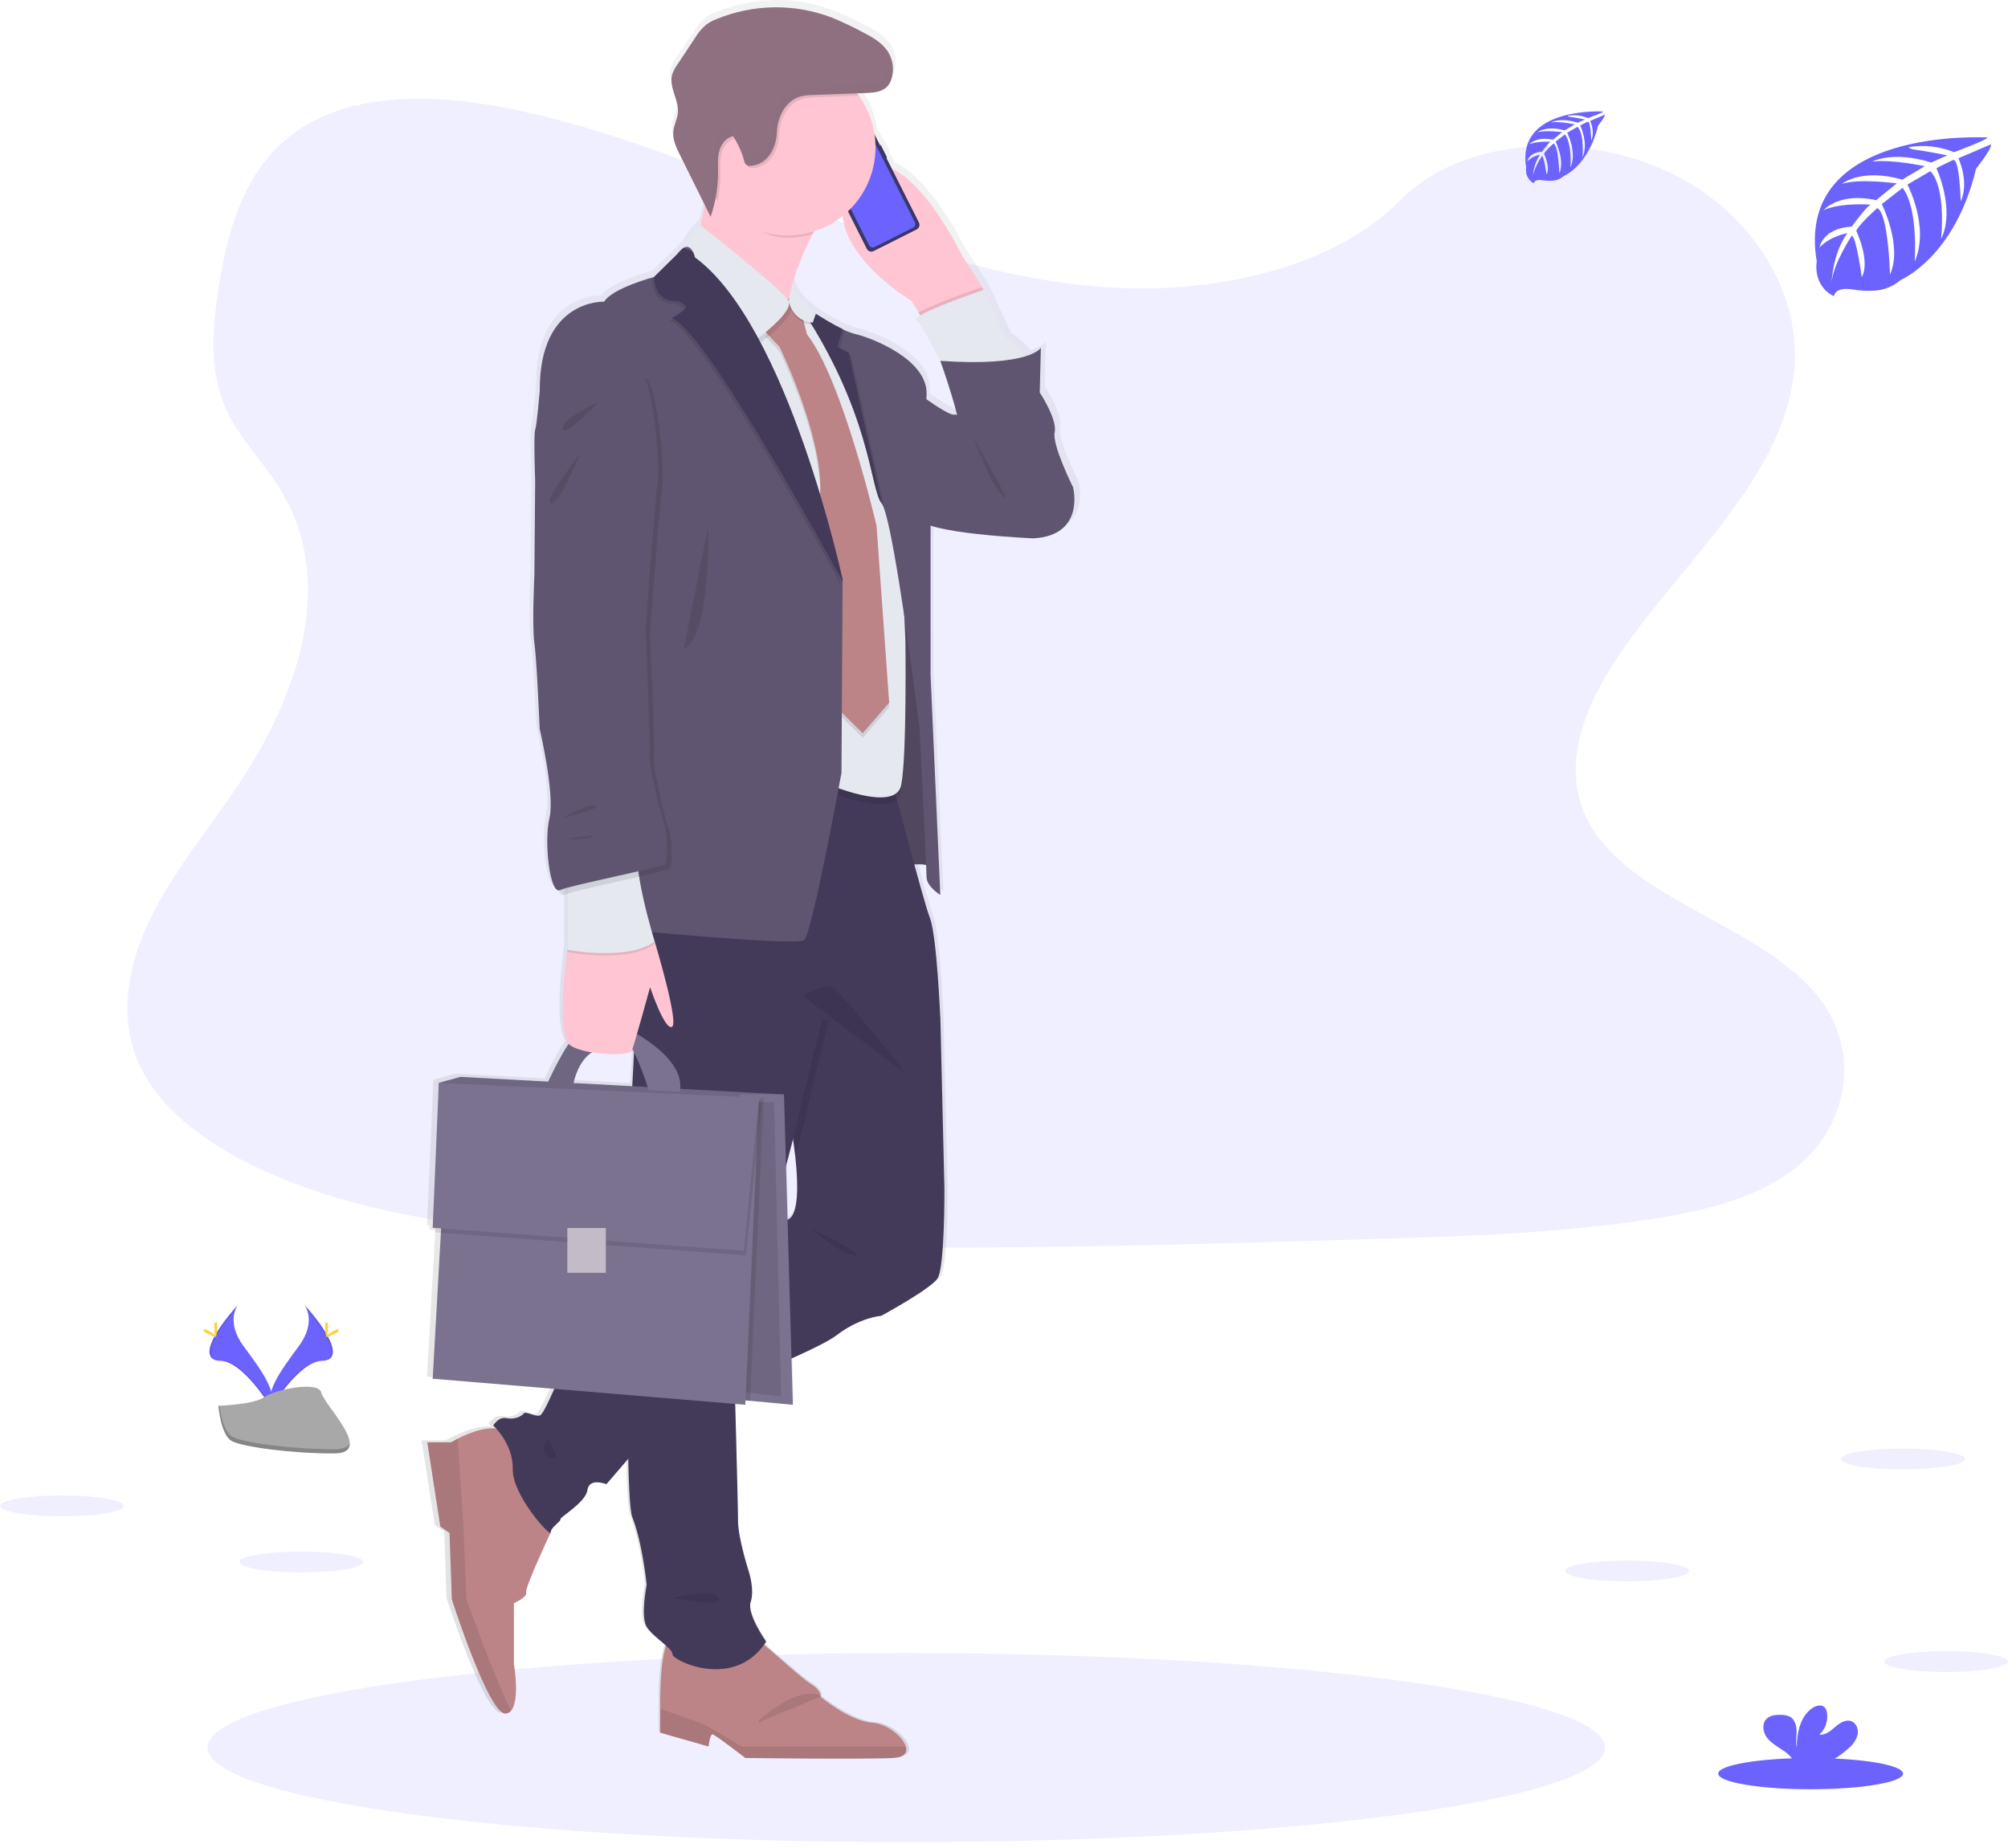 <svg width="226" height="208" viewBox="0 0 226 208" fill="none" xmlns="http://www.w3.org/2000/svg">
<g clip-path="url(#clip0)">
<path opacity="0.1" d="M126.605 32.431C114.217 32.001 102.42 28.004 91.16 23.634C79.901 19.264 68.729 14.416 56.639 12.087C48.862 10.597 39.97 10.385 33.703 14.553C27.675 18.566 25.725 25.492 24.679 31.918C23.903 36.754 23.427 41.843 25.587 46.368C27.085 49.511 29.748 52.153 31.587 55.164C37.993 65.637 33.465 78.553 26.524 88.78C23.269 93.576 19.492 98.153 16.98 103.268C14.468 108.383 13.303 114.225 15.502 119.436C17.681 124.61 22.873 128.475 28.498 131.205C39.923 136.744 53.384 138.33 66.512 139.225C95.571 141.212 124.783 140.353 153.921 139.484C164.701 139.163 175.531 138.84 186.139 137.173C192.03 136.247 198.113 134.778 202.389 131.223C207.822 126.719 209.162 119.094 205.525 113.446C199.422 103.974 182.553 101.62 178.287 91.455C175.94 85.859 178.351 79.626 181.761 74.439C189.081 63.314 201.347 53.539 201.993 40.805C202.438 32.068 196.539 23.316 187.422 19.179C177.865 14.845 164.611 15.391 157.561 22.566C150.301 29.97 137.541 32.811 126.605 32.431Z" fill="#6C63FF"/>
<path opacity="0.1" d="M102.001 207.349C145.434 207.349 180.644 202.586 180.644 196.71C180.644 190.835 145.434 186.072 102.001 186.072C58.567 186.072 23.357 190.835 23.357 196.71C23.357 202.586 58.567 207.349 102.001 207.349Z" fill="#6C63FF"/>
<path d="M121.41 54.228C121.41 54.228 118.975 49.423 119.304 47.995C119.632 46.567 117.591 43.517 117.591 43.517L117.723 38.456C117.723 38.456 117.441 38.974 115.971 39.426C115.847 39.263 115.713 39.103 115.573 38.95C115.041 38.396 114.449 37.903 113.809 37.478L111.221 31.895L108.719 28.063C108.719 28.063 104.774 20.043 100.699 18.273L100.058 17.019C100.079 17.006 100.094 16.986 100.102 16.963C100.109 16.939 100.107 16.914 100.096 16.892L99.444 15.616C99.433 15.594 99.413 15.577 99.39 15.569C99.367 15.56 99.341 15.56 99.318 15.57L98.694 14.349C98.456 12.766 97.834 11.266 96.883 9.979C96.818 9.888 96.749 9.806 96.681 9.72L97.695 9.684C98.585 9.65 99.579 9.573 100.177 8.908C100.391 8.66 100.549 8.369 100.64 8.054C100.717 7.807 100.767 7.553 100.79 7.296C100.79 7.257 100.79 7.218 100.79 7.182C100.79 7.094 100.79 7.008 100.79 6.923C100.79 6.854 100.79 6.786 100.79 6.716C100.79 6.647 100.79 6.605 100.79 6.551C100.79 6.496 100.761 6.372 100.746 6.292C100.746 6.258 100.746 6.225 100.725 6.191C100.703 6.09 100.677 5.99 100.645 5.891C100.637 5.872 100.631 5.852 100.627 5.832C100.59 5.728 100.552 5.625 100.508 5.524C100.501 5.51 100.495 5.497 100.49 5.482C100.443 5.381 100.391 5.283 100.337 5.187L100.321 5.156C100.302 5.116 100.281 5.077 100.257 5.04C99.556 3.938 98.324 3.294 97.152 2.711C96.058 2.136 94.936 1.618 93.789 1.159C89.524 -0.44 84.812 -0.374 80.594 1.345C80.177 1.503 79.783 1.714 79.419 1.971C78.913 2.4 78.481 2.909 78.139 3.477L76.134 6.44C75.853 6.8 75.634 7.204 75.484 7.635C75.109 9.042 76.286 10.452 76.154 11.904C76.087 12.626 75.699 13.288 75.624 14.01C75.528 14.941 75.96 15.839 76.382 16.68L79.251 22.372C79.099 23.119 78.93 23.885 78.747 24.625C77.425 25.991 76.98 26.736 76.858 27.14L76.819 27.16C76.557 27.33 76.332 27.549 76.157 27.807L73.43 30.457C73.43 30.457 68.69 31.688 67.704 33.248C67.704 33.248 60.266 32.922 60.331 43.31C60.331 43.31 60.002 47.206 59.814 47.726C59.625 48.246 59.814 53.503 59.814 53.503L59.726 64.152C59.726 64.152 59.441 69.8 59.726 71.813C60.01 73.826 60.339 81.487 60.339 81.487C60.339 81.487 62.116 88.953 61.459 91.615C60.828 94.164 61.459 99.737 62.494 99.76C62.691 100.166 62.916 100.365 63.161 100.252C63.268 100.205 63.378 100.165 63.49 100.133V106.494C63.49 106.494 62.209 115.407 63.645 117.102C62.693 118.458 61.575 120.771 61.291 121.379L51.227 120.838L49.946 121.198L48.771 121.526L48.06 137.895L48.344 137.916L48.324 138.415L48.996 138.465L48.06 154.95L61.992 156.096C61.379 157.47 60.667 158.942 60.391 159.085C59.873 159.343 58.745 158.567 58.481 158.888C58.217 159.209 57.428 159.602 56.507 159.405C55.586 159.209 54.994 160.249 54.994 160.249C54.994 160.249 55.128 160.368 55.33 160.588C53.834 160.407 51.943 161.209 50.916 161.726C50.456 161.959 50.169 162.132 50.169 162.132H47.452L48.945 171.656L49.998 172.375L50.256 179.878C50.256 179.878 54.468 192.863 56.398 192.778C56.524 192.773 56.647 192.742 56.759 192.686C56.871 192.629 56.969 192.55 57.048 192.452C58.083 191.256 57.366 187.151 57.366 187.151V180.315C57.366 180.315 58.944 179.622 58.768 179.102C58.592 178.582 61.314 172.892 61.557 172.375C61.564 172.371 61.57 172.365 61.574 172.357C61.577 172.35 61.579 172.342 61.578 172.334C61.578 171.749 62.763 171.1 62.696 170.841C62.628 170.582 65.593 168.957 65.8 167.529C66.007 166.101 67.971 166.88 67.971 166.88L70.47 164.008C70.545 167.509 70.688 169.959 70.933 170.58C72.118 173.568 72.579 178.243 72.579 178.243C72.579 178.243 71.854 181.813 72.579 182.983C73.024 183.697 74.059 184.462 74.778 185.096C74.03 187.363 74.136 192.18 74.136 192.18V194.948L79.665 196.501C79.665 196.501 79.838 195.117 80.102 195.117C80.366 195.117 83.877 197.799 83.877 197.799C83.877 197.799 97.393 197.973 100.813 197.799C102.107 197.735 102.458 197.179 102.259 196.506C101.931 195.386 100.086 193.934 98.446 193.823C95.812 193.65 92.477 190.881 92.477 190.881C92.477 190.881 92.736 190.273 91.336 189.409C90.368 188.814 87.691 186.405 86.035 184.995C86.112 184.889 86.193 184.783 86.268 184.669C86.268 184.669 84.03 181.565 84.493 180.188C84.956 178.812 84.294 176.825 84.294 176.825C84.294 176.825 83.044 172.993 83.044 171.045C83.044 169.811 82.858 162.792 82.723 157.814L83.877 157.91L83.9 157.413L84.418 157.46L89.31 157.91L89.16 152.681C91.517 151.646 93.478 150.687 94.291 150.073C97.054 148.004 99.424 147.866 99.424 147.866C99.424 147.866 105.017 144.881 105.874 143.647C106.73 142.413 106.65 133.453 106.65 133.453L106.189 114.251V114.235C106.189 114.235 105.796 104.953 105.004 102.94C104.714 102.195 103.998 99.711 103.214 96.875C103.664 96.829 104.119 96.848 104.564 96.932C104.593 97.626 104.611 98.102 104.611 98.265C104.611 99.367 106.189 100.303 106.189 100.303L105.072 75.466V58.569C108.518 59.666 116.851 60.008 116.851 60.008C122.856 59.692 121.41 54.228 121.41 54.228ZM88.904 32.889H88.886C89.008 32.237 89.168 31.594 89.365 30.961L88.904 32.889ZM66.287 118.077C68.328 118.414 70.685 118.315 70.864 117.92C70.882 117.881 70.905 117.811 70.936 117.72C71.001 117.834 71.063 117.951 71.127 118.07L70.928 121.816V121.901L64.201 121.539C64.672 119.534 65.562 118.556 66.287 118.077ZM88.71 136.98L88.537 130.913C88.837 129.795 89.106 128.781 89.336 127.911C89.44 128.633 89.528 129.298 89.595 129.911C90.231 135.668 89.292 136.791 88.71 136.98ZM107.855 46.019C107.47 46.166 106.003 45.242 104.611 44.285C104.611 44.109 104.624 43.936 104.632 43.768C104.828 39.807 98.378 37.341 96.404 36.886C95.925 36.762 95.461 36.589 95.018 36.368C93.966 35.847 92.943 35.27 91.954 34.638L91.98 34.562C91.98 34.562 89.434 32.951 89.38 30.94C89.96 29.112 90.692 27.335 91.569 25.629C91.618 25.528 91.672 25.422 91.724 25.321C92.927 24.947 94.05 24.352 95.036 23.567C95.432 28.741 102.919 33.194 102.919 33.194L103.718 34.487L103.907 34.793C103.504 35.031 103.31 35.222 103.447 35.334C104.016 35.789 105.392 38.366 105.962 39.455C106.117 39.75 106.22 39.934 106.22 39.934C106.22 39.934 107.444 43.263 108.145 46.05C108.052 46.011 107.949 46 107.85 46.019H107.855Z" fill="url(#paint0_linear)"/>
<path d="M110.748 32.599L110.66 32.715L110.36 33.116L104.603 37.183L103.382 35.176L102.606 33.882C102.606 33.882 91.132 27 96.065 20.366C100.999 13.733 108.29 28.775 108.29 28.775L110.748 32.599Z" fill="#FFC5D3"/>
<path d="M99.17 16.393C99.146 16.345 99.087 16.325 99.038 16.349C98.99 16.374 98.97 16.433 98.995 16.482L99.635 17.752C99.659 17.801 99.718 17.82 99.767 17.796C99.815 17.771 99.835 17.712 99.81 17.664L99.17 16.393Z" fill="#3A3768"/>
<path d="M92.601 18.17L92.599 18.171C92.572 18.185 92.561 18.217 92.575 18.244L92.766 18.623C92.779 18.65 92.812 18.661 92.838 18.647L92.841 18.646C92.868 18.633 92.878 18.6 92.865 18.573L92.674 18.194C92.661 18.167 92.628 18.157 92.601 18.17Z" fill="#3A3768"/>
<path d="M93.124 19.067C93.108 19.037 93.071 19.024 93.04 19.04C93.01 19.055 92.997 19.093 93.013 19.123L93.375 19.842C93.39 19.872 93.427 19.885 93.458 19.869C93.489 19.854 93.501 19.817 93.486 19.786L93.124 19.067Z" fill="#3A3768"/>
<path d="M93.682 20.186C93.667 20.157 93.631 20.145 93.602 20.16C93.572 20.174 93.561 20.21 93.575 20.239L93.943 20.97C93.958 20.999 93.994 21.011 94.023 20.996C94.052 20.981 94.064 20.945 94.049 20.916L93.682 20.186Z" fill="#3A3768"/>
<path d="M97.163 13.898L92.329 16.332C92.043 16.476 91.928 16.825 92.072 17.11L97.557 28.003C97.701 28.289 98.05 28.404 98.335 28.26L103.17 25.826C103.455 25.682 103.57 25.333 103.426 25.047L97.941 14.155C97.797 13.869 97.448 13.754 97.163 13.898Z" fill="#3A3768"/>
<path d="M96.544 14.589C96.516 14.603 96.492 14.622 96.471 14.645C96.451 14.669 96.436 14.696 96.426 14.725C96.416 14.755 96.413 14.786 96.415 14.817C96.418 14.847 96.426 14.877 96.441 14.905L96.461 14.949C96.476 14.976 96.484 15.007 96.487 15.038C96.489 15.069 96.486 15.1 96.476 15.13C96.466 15.159 96.451 15.187 96.431 15.21C96.41 15.234 96.386 15.253 96.358 15.267L93.869 16.519C93.841 16.534 93.811 16.542 93.781 16.545C93.75 16.547 93.719 16.543 93.689 16.534C93.66 16.524 93.633 16.509 93.609 16.488C93.586 16.468 93.567 16.444 93.553 16.416L93.53 16.372C93.516 16.344 93.497 16.319 93.474 16.299C93.451 16.279 93.424 16.263 93.394 16.253C93.365 16.244 93.334 16.24 93.303 16.242C93.272 16.244 93.242 16.252 93.214 16.266L92.731 16.512C92.677 16.538 92.63 16.574 92.591 16.619C92.553 16.663 92.523 16.715 92.504 16.771C92.486 16.827 92.479 16.887 92.483 16.945C92.488 17.004 92.504 17.062 92.531 17.114L97.82 27.611C97.874 27.717 97.968 27.797 98.081 27.835C98.195 27.872 98.318 27.863 98.425 27.81L102.766 25.624C102.873 25.569 102.953 25.475 102.99 25.362C103.028 25.249 103.019 25.125 102.966 25.018L97.675 14.517C97.648 14.464 97.611 14.417 97.566 14.378C97.522 14.339 97.47 14.31 97.413 14.292C97.357 14.273 97.298 14.266 97.239 14.27C97.18 14.275 97.122 14.291 97.069 14.318L96.544 14.589Z" fill="#6C63FF"/>
<path d="M95.098 15.384L94.444 15.713C94.398 15.737 94.379 15.793 94.403 15.839C94.426 15.884 94.482 15.903 94.528 15.88L95.181 15.55C95.227 15.527 95.246 15.471 95.223 15.425C95.2 15.38 95.144 15.361 95.098 15.384Z" fill="#E6E8EC"/>
<path d="M95.437 15.415C95.495 15.415 95.543 15.367 95.543 15.309C95.543 15.25 95.495 15.202 95.437 15.202C95.378 15.202 95.331 15.25 95.331 15.309C95.331 15.367 95.378 15.415 95.437 15.415Z" fill="#E6E8EC"/>
<path d="M100.27 54.849L98.653 98.241C98.653 98.241 104.086 96.43 104.927 97.789C105.767 99.147 104.021 76.056 104.021 76.056L100.27 54.849Z" fill="#5F5570"/>
<path opacity="0.15" d="M100.27 54.849L98.653 98.241C98.653 98.241 104.086 96.43 104.927 97.789C105.767 99.147 104.021 76.056 104.021 76.056L100.27 54.849Z" fill="black"/>
<path d="M100.528 197.877C97.165 198.05 83.885 197.877 83.885 197.877C83.885 197.877 80.434 195.204 80.175 195.204C79.916 195.204 79.745 196.583 79.745 196.583L74.312 195.031V192.273C74.312 192.273 74.139 184.421 75.777 184.08C77.414 183.738 84.661 184.08 84.661 184.08C84.92 183.994 89.835 188.651 91.214 189.513C92.593 190.374 92.335 190.98 92.335 190.98C92.335 190.98 95.613 193.738 98.2 193.911C99.812 194.02 101.625 195.463 101.949 196.583C102.145 197.259 101.796 197.812 100.528 197.877Z" fill="#BC8487"/>
<path opacity="0.1" d="M100.528 197.877C97.165 198.05 83.885 197.877 83.885 197.877C83.885 197.877 80.434 195.204 80.175 195.204C79.916 195.204 79.745 196.583 79.745 196.583L74.312 195.031V192.328L79.399 194.17L83.453 196.583H101.949C102.145 197.259 101.796 197.812 100.528 197.877Z" fill="black"/>
<g opacity="0.1">
<path d="M85.427 193.826C85.427 193.826 89.566 189.859 92.335 190.98L85.427 193.826Z" fill="black"/>
<path d="M85.427 193.826C85.427 193.826 89.566 189.859 92.335 190.98" stroke="black" stroke-width="0.259" stroke-miterlimit="10"/>
</g>
<path d="M59.218 179.249C59.392 179.767 57.84 180.457 57.84 180.457V187.269C57.84 187.269 58.543 191.36 57.526 192.553C57.45 192.649 57.354 192.728 57.244 192.784C57.134 192.84 57.013 192.871 56.89 192.876C54.994 192.961 50.854 180.025 50.854 180.025L50.595 172.551L49.56 171.834L48.093 162.347H50.769C50.769 162.347 51.051 162.174 51.503 161.941C52.797 161.281 55.506 160.13 56.978 161.227L61.979 172.494C61.979 172.494 59.048 178.732 59.218 179.249Z" fill="#BC8487"/>
<path opacity="0.1" d="M57.526 192.553C57.45 192.649 57.354 192.728 57.244 192.784C57.134 192.84 57.013 192.871 56.89 192.876C54.994 192.961 50.854 180.025 50.854 180.025L50.595 172.551L49.56 171.834L48.093 162.347H50.769C50.769 162.347 51.051 162.174 51.503 161.941L52.148 171.661L52.492 180.025C52.492 180.025 55.741 189.132 57.526 192.553Z" fill="black"/>
<path d="M105.509 143.913C104.668 145.142 99.17 148.117 99.17 148.117C99.17 148.117 96.842 148.247 94.125 150.317C92.72 151.388 87.838 153.512 83.453 155.315C79.357 156.999 75.691 158.402 75.691 158.402L71.469 163.317L68.253 167.061C68.253 167.061 66.313 166.285 66.119 167.708C65.924 169.131 63.014 170.748 63.079 171.006C63.143 171.265 61.979 171.912 61.979 172.494C61.979 173.076 57.645 168.29 57.71 165.379C57.775 162.469 55.511 160.464 55.511 160.464C55.511 160.464 56.093 159.429 56.999 159.623C57.904 159.817 58.68 159.429 58.939 159.105C59.198 158.782 60.297 159.558 60.815 159.299C61.332 159.041 63.402 153.931 63.402 153.931L71.466 148.521L87.507 137.769L88.247 137.272C88.247 137.272 90.381 138.25 89.515 130.237C89.347 128.685 89.064 126.799 88.635 124.501C85.983 110.336 95.491 108.719 95.491 108.719L103.835 111.501L105.84 114.605V114.621L106.293 133.751C106.293 133.751 106.35 142.684 105.509 143.913Z" fill="#433A59"/>
<path opacity="0.1" d="M83.388 152.968C83.388 152.968 83.414 153.887 83.453 155.315C79.357 156.999 75.691 158.402 75.691 158.402L71.469 163.317C71.399 159.242 71.415 153.949 71.469 148.524L87.51 137.771C85.525 145.127 83.388 152.968 83.388 152.968Z" fill="black"/>
<path opacity="0.1" d="M105.832 114.613V114.629L93.284 114.872C93.284 114.872 91.085 123.474 90.762 125.285C90.681 125.73 90.195 127.632 89.507 130.245C89.339 128.693 89.057 126.807 88.627 124.509C85.975 110.344 95.483 108.727 95.483 108.727L103.827 111.509L105.832 114.613Z" fill="black"/>
<path d="M72.781 91.134L71.164 122.181C71.164 122.181 69.999 167.78 71.164 170.755C72.328 173.731 72.781 178.388 72.781 178.388C72.781 178.388 72.069 181.945 72.781 183.109C73.492 184.274 75.756 185.567 75.691 186.214C75.626 186.861 82.612 190.354 86.234 184.791C86.234 184.791 84.035 181.686 84.488 180.328C84.941 178.97 84.294 176.965 84.294 176.965C84.294 176.965 83.065 173.149 83.065 171.2C83.065 169.252 82.612 152.961 82.612 152.961C82.612 152.961 89.662 127.089 89.986 125.278C90.309 123.467 92.508 114.864 92.508 114.864L105.832 114.605C105.832 114.605 105.444 105.356 104.668 103.351C103.892 101.346 100.076 86.664 100.076 86.664L72.781 91.134Z" fill="#433A59"/>
<path d="M50.544 121.57L49.387 121.901L49.341 123.045L84.014 123.492V123.042L50.544 121.57Z" fill="#7B728F"/>
<path d="M91.442 26.356C86.397 36.588 89.53 38.728 90.029 38.992C88.961 38.495 75.073 31.97 76.9 30.314C78.087 29.235 79.104 24.542 79.701 21.179C80.056 19.171 80.263 17.637 80.263 17.637L94.837 20.309C93.424 22.586 92.301 24.591 91.442 26.356Z" fill="#FFC5D3"/>
<path opacity="0.1" d="M110.67 32.715L110.37 33.116L104.603 37.183L103.382 35.176C105.159 34.141 110.489 32.33 110.489 32.33L110.67 32.715Z" fill="black"/>
<path d="M115.987 42.042C115.469 43.853 106.738 42.042 106.738 42.042L105.832 40.619C105.832 40.619 105.742 40.438 105.589 40.143C105.03 39.059 103.677 36.492 103.118 36.037C102.407 35.455 110.75 32.609 110.75 32.609L113.307 38.172C113.937 38.595 114.518 39.087 115.04 39.639C115.687 40.34 116.222 41.217 115.987 42.042Z" fill="#E5E8EF"/>
<path d="M101.499 42.875C101.499 42.875 106.673 46.958 107.449 46.663C108.225 46.368 120.773 54.841 120.773 54.841C120.773 54.841 122.196 60.274 116.31 60.597C116.31 60.597 103.827 60.08 103.31 58.269C102.792 56.458 101.499 42.875 101.499 42.875Z" fill="#5F5570"/>
<path opacity="0.1" d="M87.398 34.669L81.771 40.49L89.662 90.681L92.767 88.87C92.767 88.87 100.787 92.428 101.434 89.129C102.081 85.831 101.902 72.83 101.902 72.83L100.852 49.343C100.852 49.343 97.165 41.129 97.165 40.87C97.165 40.611 91.848 36.601 91.848 36.601L89.339 34.661L87.398 34.669Z" fill="black"/>
<path d="M87.398 33.892L81.771 39.714L89.662 89.905L92.767 88.094C92.767 88.094 100.787 91.652 101.434 88.353C102.081 85.054 101.902 72.054 101.902 72.054L100.852 48.567C100.852 48.567 97.165 40.353 97.165 40.094C97.165 39.835 91.848 35.825 91.848 35.825L89.339 33.885L87.398 33.892Z" fill="#E5E8EF"/>
<path opacity="0.1" d="M87.722 34.733L86.169 37.903L87.722 39.54C87.722 39.54 93.284 50.774 92.185 57.436L93.349 79.363L97.1 83.049L100.076 79.614L98.653 59.692C98.653 59.692 94.837 43.263 90.826 38.154L89.662 33.626L87.722 34.733Z" fill="black"/>
<path d="M87.722 34.216L86.169 37.385L87.722 39.023C87.722 39.023 93.284 50.256 92.185 56.918L93.349 78.845L97.1 82.532L100.076 79.096L98.653 59.175C98.653 59.175 94.837 42.746 90.826 37.636L89.662 33.108L87.722 34.216Z" fill="#BC8487"/>
<path opacity="0.1" d="M94.837 20.309C93.424 22.586 92.311 24.591 91.442 26.356C90.526 26.626 89.577 26.763 88.622 26.762C85.424 26.762 83.582 24.55 81.771 22.201C81.357 21.668 79.996 21.792 79.701 21.166C80.056 19.158 80.263 17.624 80.263 17.624L94.837 20.309Z" fill="black"/>
<path d="M98.539 16.584C98.539 18.946 97.696 21.23 96.161 23.026C94.627 24.821 92.502 26.01 90.17 26.379C87.837 26.747 85.449 26.271 83.436 25.036C81.423 23.801 79.917 21.888 79.189 19.641C78.46 17.395 78.558 14.962 79.463 12.781C80.369 10.599 82.024 8.813 84.129 7.743C86.234 6.673 88.653 6.389 90.948 6.944C93.244 7.498 95.267 8.853 96.653 10.765C97.879 12.458 98.539 14.494 98.539 16.584Z" fill="#FFC5D3"/>
<path opacity="0.1" d="M85.458 38.679L77.308 28.847C77.308 28.847 76.555 28.545 79.099 25.882C79.099 25.882 88.438 33.163 89.018 34.4C89.597 35.636 85.458 38.679 85.458 38.679Z" fill="black"/>
<path d="M85.199 38.161L77.05 28.33C77.05 28.33 76.297 28.027 78.84 25.365C78.84 25.365 88.18 32.645 88.759 33.882C89.339 35.119 85.199 38.161 85.199 38.161Z" fill="#E5E8EF"/>
<path d="M105.832 100.733C105.832 100.733 104.28 99.801 104.28 98.702C104.28 97.602 103.504 82.079 103.504 82.079C103.504 82.079 102.365 72.814 101.175 65.451C100.477 61.112 99.76 57.431 99.253 56.701L99.232 56.67C97.874 54.924 98.133 46.386 89.659 33.903C89.773 33.98 92.694 36.029 94.834 37.059C95.269 37.278 95.726 37.451 96.197 37.577C98.138 38.029 104.476 40.487 104.282 44.433C104.088 48.378 104.735 57.433 104.735 57.433V75.991L105.832 100.733Z" fill="#5F5570"/>
<path d="M105.832 40.619C105.832 40.619 108.549 48.122 108.161 49.998C107.773 51.873 114.435 59.247 114.435 59.247L120.773 54.849C120.773 54.849 118.38 50.062 118.703 48.639C119.027 47.216 117.022 44.176 117.022 44.176L117.151 39.137C117.151 39.137 115.987 41.323 105.832 40.619Z" fill="#5F5570"/>
<path opacity="0.1" d="M96.653 10.765L91.737 10.952C91.257 10.948 90.779 11.008 90.314 11.13C88.557 11.671 87.748 13.539 87.683 15.218C87.618 16.897 86.648 18.778 84.767 18.925C84.58 18.957 84.388 18.915 84.232 18.806C84.112 18.68 84.033 18.52 84.004 18.349C83.734 17.37 83.317 16.438 82.767 15.585C81.991 15.725 81.417 16.462 81.215 17.233C81.013 18.004 81.067 18.817 81.07 19.616C81.072 20.631 80.975 21.645 80.778 22.641C79.976 21.599 79.389 20.409 79.051 19.139C78.713 17.869 78.63 16.544 78.809 15.242C78.987 13.94 79.423 12.687 80.09 11.554C80.757 10.422 81.643 9.434 82.695 8.647C83.748 7.86 84.947 7.29 86.222 6.97C87.496 6.65 88.822 6.587 90.121 6.784C91.421 6.981 92.668 7.435 93.791 8.118C94.913 8.802 95.889 9.702 96.66 10.765H96.653Z" fill="black"/>
<path d="M90.058 10.871C90.522 10.75 91.001 10.69 91.481 10.693L97.45 10.47C98.324 10.437 99.299 10.359 99.887 9.71C100.098 9.462 100.253 9.172 100.342 8.859C100.496 8.358 100.541 7.831 100.474 7.312C100.408 6.794 100.231 6.295 99.957 5.85C99.266 4.75 98.055 4.111 96.901 3.521C95.827 2.947 94.724 2.429 93.597 1.969C89.41 0.379 84.775 0.445 80.635 2.155C80.226 2.312 79.839 2.52 79.481 2.773C78.983 3.201 78.558 3.708 78.224 4.274L76.26 7.234C75.99 7.595 75.781 7.999 75.642 8.429C75.272 9.834 76.418 11.239 76.299 12.685C76.232 13.404 75.852 14.064 75.782 14.783C75.689 15.712 76.113 16.594 76.529 17.44L79.981 24.402C80.538 22.779 80.82 21.074 80.817 19.357C80.817 18.558 80.749 17.746 80.961 16.975C81.174 16.204 81.737 15.466 82.514 15.326C83.065 16.179 83.483 17.111 83.753 18.09C83.781 18.262 83.861 18.421 83.981 18.548C84.137 18.656 84.329 18.699 84.516 18.667C86.407 18.519 87.362 16.656 87.432 14.959C87.502 13.262 88.301 11.412 90.058 10.871Z" fill="#8F7080"/>
<path d="M49.387 121.901L51.804 121.211L88.239 123.195L84.229 123.712L49.387 121.901Z" fill="#7B728F"/>
<path opacity="0.1" d="M49.387 121.901L51.804 121.211L88.239 123.195L84.229 123.712L49.387 121.901Z" fill="black"/>
<path d="M89.23 158.122L84.423 157.675L82.736 157.519V130.783L83.181 124.577L83.279 123.195H88.239L89.23 158.122Z" fill="#7B728F"/>
<path opacity="0.1" d="M87.916 157.173L84.082 156.748L82.736 156.601V131.251L83.091 125.368L83.168 124.056H87.124L87.916 157.173Z" fill="black"/>
<path d="M61.622 121.901C61.622 121.901 64.015 116.652 65.019 116.489C66.023 116.326 67.865 116.489 67.865 116.489L67.702 118.01C67.702 118.01 65.244 118.204 64.468 122.31L61.622 121.901Z" fill="#7B728F"/>
<path opacity="0.1" d="M61.622 121.901C61.622 121.901 64.015 116.652 65.019 116.489C66.023 116.326 67.865 116.489 67.865 116.489L67.702 118.01C67.702 118.01 65.244 118.204 64.468 122.31L61.622 121.901Z" fill="black"/>
<path d="M70.905 115.94C70.905 115.94 77.339 119.141 76.498 122.892L73.006 122.698C73.006 122.698 71.324 117.105 69.999 116.812C68.675 116.52 70.905 115.94 70.905 115.94Z" fill="#7B728F"/>
<path d="M94.837 65.262V65.451L94.707 86.995C94.707 86.995 91.409 105.105 90.503 105.817C89.597 106.528 69.741 104.588 69.741 104.588L60.75 43.983C60.685 33.634 67.994 33.957 67.994 33.957C68.965 32.405 73.621 31.176 73.621 31.176L76.209 28.653L76.291 28.537C76.463 28.281 76.685 28.061 76.943 27.893C77.476 27.585 77.815 27.991 78.009 28.392C78.097 28.58 78.164 28.777 78.211 28.979C88.692 36.666 94.837 65.262 94.837 65.262Z" fill="#5F5570"/>
<path opacity="0.1" d="M94.578 65.521V65.71C91.326 59.759 78.796 37.214 75.368 36.092L76.687 35.186C76.687 35.186 77.567 34.669 75.95 34.151C75.95 34.151 73.427 34.474 73.363 31.434L76.033 28.796L76.685 28.151L77.751 28.651C77.838 28.839 77.906 29.036 77.953 29.238C88.433 36.925 94.578 65.521 94.578 65.521Z" fill="black"/>
<path d="M94.837 65.262V65.451C91.584 59.5 79.055 36.956 75.626 35.833L76.946 34.927C76.946 34.927 77.826 34.41 76.209 33.892C76.209 33.892 73.686 34.216 73.621 31.176L76.291 28.537L76.943 27.893L78.009 28.392C78.097 28.58 78.164 28.777 78.211 28.979C88.692 36.666 94.837 65.262 94.837 65.262Z" fill="#433A59"/>
<path opacity="0.1" d="M99.514 56.95L99.494 56.919C98.135 55.172 98.394 46.634 89.921 34.151C90.035 34.229 92.956 36.278 95.095 37.307L94.498 39.279L95.791 39.97L99.514 56.95Z" fill="black"/>
<path d="M99.255 56.691L99.235 56.66C97.876 54.913 98.135 46.376 89.662 33.892C89.776 33.97 92.697 36.019 94.837 37.049L94.239 39.02L95.532 39.711L99.255 56.691Z" fill="#433A59"/>
<path opacity="0.1" d="M89.29 31.9L88.759 34.141C88.759 34.141 89.147 36.384 91.473 36.578L91.848 35.509C91.848 35.509 89.339 33.9 89.29 31.9Z" fill="black"/>
<path d="M89.29 31.642L88.759 33.882C88.759 33.882 89.147 36.125 91.473 36.319L91.848 35.251C91.848 35.251 89.339 33.641 89.29 31.642Z" fill="#E5E8EF"/>
<path opacity="0.1" d="M85.944 123.557L84.423 157.675L82.736 157.519V130.783L83.181 124.576L85.944 123.557Z" fill="black"/>
<path d="M49.734 136.734L48.699 155.188L83.885 158.122L85.427 123.557L49.734 136.734Z" fill="#7B728F"/>
<path opacity="0.1" d="M48.958 138.718L49.646 122.419L85.686 124.075L83.97 141.305L48.958 138.718Z" fill="black"/>
<path d="M48.699 138.201L49.387 121.901L85.427 123.557L83.712 140.788L48.699 138.201Z" fill="#7B728F"/>
<path d="M68.188 138.221H63.855V143.266H68.188V138.221Z" fill="#C3BBC8"/>
<path d="M64.502 105.17L63.855 106.916C63.855 106.916 62.496 116.489 64.178 117.653C65.86 118.817 70.84 118.882 71.099 118.3C71.358 117.718 73.169 111.12 73.169 111.12C73.169 111.12 74.786 115.971 75.627 115.583C76.467 115.195 73.686 105.974 73.686 105.974L64.502 105.17Z" fill="#FFC5D3"/>
<path opacity="0.1" d="M63.855 97.926V107.175C63.855 107.175 70.711 108.469 73.686 106.233C73.686 106.233 70.905 97.279 71.94 95.015C72.975 92.751 63.855 97.926 63.855 97.926Z" fill="black"/>
<path d="M63.855 97.667V106.916C63.855 106.916 70.711 108.21 73.686 105.974C73.686 105.974 70.905 97.02 71.94 94.756C72.975 92.492 63.855 97.667 63.855 97.667Z" fill="#E5E8EF"/>
<path opacity="0.1" d="M63.079 43.53L61.268 44.5C61.268 44.5 60.944 48.381 60.75 48.898C60.556 49.416 60.75 54.655 60.75 54.655L60.662 65.262C60.662 65.262 60.383 70.889 60.662 72.894C60.942 74.9 61.255 82.532 61.255 82.532C61.255 82.532 63.004 89.97 62.357 92.622C61.71 95.274 62.422 101.224 63.521 100.707C64.621 100.189 74.775 98.184 75.293 97.796C75.81 97.408 75.552 93.786 75.293 93.333C75.034 92.881 73.482 86.736 73.611 85.313C73.74 83.89 73.158 71.407 73.158 71.407C73.158 71.407 74.129 58.083 74.517 54.978C74.905 51.873 73.74 42.754 72.706 42.624C71.671 42.495 68.641 35.445 63.079 43.53Z" fill="black"/>
<path d="M62.561 43.012L60.75 43.983C60.75 43.983 60.427 47.863 60.233 48.381C60.039 48.898 60.233 54.137 60.233 54.137L60.145 64.745C60.145 64.745 59.865 70.372 60.145 72.377C60.424 74.382 60.737 82.014 60.737 82.014C60.737 82.014 62.486 89.453 61.839 92.105C61.193 94.756 61.904 100.707 63.004 100.189C64.103 99.672 74.258 97.667 74.775 97.279C75.293 96.891 75.034 93.269 74.775 92.816C74.517 92.363 72.964 86.219 73.094 84.796C73.223 83.373 72.641 70.889 72.641 70.889C72.641 70.889 73.611 57.565 73.999 54.461C74.387 51.356 73.223 42.236 72.188 42.107C71.153 41.977 68.124 34.927 62.561 43.012Z" fill="#5F5570"/>
<g opacity="0.1">
<path opacity="0.1" d="M82.123 14.356C81.347 14.496 80.772 15.233 80.571 16.004C80.369 16.775 80.423 17.588 80.426 18.387C80.431 20.104 80.149 21.809 79.593 23.432L76.139 16.47C76.072 16.333 76.002 16.191 75.934 16.048C76.094 16.527 76.292 16.993 76.527 17.44L79.981 24.402C80.537 22.779 80.819 21.074 80.814 19.357C80.814 18.558 80.749 17.746 80.959 16.975C81.168 16.204 81.735 15.466 82.511 15.326C82.762 15.719 82.986 16.128 83.181 16.55C82.918 15.779 82.563 15.042 82.123 14.356Z" fill="black"/>
<path opacity="0.1" d="M100.019 5.961C100.171 6.597 100.149 7.263 99.957 7.888C99.867 8.202 99.71 8.492 99.499 8.74C98.911 9.389 97.946 9.467 97.062 9.5L91.096 9.723C90.615 9.72 90.135 9.78 89.67 9.901C87.916 10.442 87.103 12.31 87.039 13.989C86.974 15.668 86.004 17.549 84.123 17.697C83.936 17.728 83.743 17.686 83.587 17.578C83.647 17.746 83.704 17.916 83.753 18.095C83.78 18.267 83.858 18.427 83.978 18.553C84.134 18.661 84.326 18.704 84.514 18.672C86.407 18.524 87.359 16.662 87.429 14.964C87.499 13.267 88.306 11.417 90.061 10.877C90.526 10.755 91.005 10.695 91.486 10.698L97.452 10.476C98.327 10.442 99.302 10.364 99.889 9.715C100.101 9.467 100.257 9.177 100.347 8.864C100.494 8.383 100.54 7.878 100.484 7.378C100.427 6.879 100.269 6.397 100.019 5.961Z" fill="black"/>
</g>
<path opacity="0.1" d="M90.304 112.075C90.304 112.075 92.544 110.911 93.408 110.975C94.272 111.04 102.032 120.908 102.032 120.908L90.304 112.075Z" fill="black"/>
<path opacity="0.1" d="M67.322 45.294C67.322 45.294 63.226 47.043 63.335 48.251C63.443 49.46 67.322 45.294 67.322 45.294Z" fill="black"/>
<path opacity="0.1" d="M65.327 51.012C65.327 51.012 61.029 56.507 61.979 56.691C62.928 56.874 65.327 51.012 65.327 51.012Z" fill="black"/>
<path opacity="0.1" d="M79.701 59.247C79.701 59.247 80.095 71.536 76.943 73.088L79.701 59.247Z" fill="black"/>
<path opacity="0.1" d="M63.324 92.06C63.324 92.06 66.357 90.337 67.053 90.681C67.749 91.025 63.324 92.06 63.324 92.06Z" fill="black"/>
<path opacity="0.1" d="M63.855 94.443C63.855 94.443 65.769 94.58 66.677 94.185C67.585 93.789 63.855 94.443 63.855 94.443Z" fill="black"/>
<path opacity="0.1" d="M109.558 49.19C109.558 49.19 111.933 56.013 113.301 56.013L109.558 49.19Z" fill="black"/>
<path opacity="0.1" d="M75.784 179.855C75.784 179.855 80.24 178.646 80.897 179.855C81.554 181.063 75.784 179.855 75.784 179.855Z" fill="black"/>
<path opacity="0.1" d="M61.622 161.941C61.622 161.941 60.512 163.641 61.979 164.158C63.446 164.675 61.622 161.941 61.622 161.941Z" fill="black"/>
<path opacity="0.1" d="M91.215 138.221C91.215 138.221 94.578 141.217 96.166 141.305C97.755 141.393 91.215 138.221 91.215 138.221Z" fill="black"/>
<path d="M223.69 15.479C223.69 15.479 201.908 14.157 204.474 29.422C204.474 29.422 203.957 32.12 206.41 33.346C206.41 33.346 206.449 32.213 208.645 32.599C209.426 32.728 210.22 32.767 211.01 32.713C212.076 32.64 213.09 32.223 213.9 31.525C213.9 31.525 220.024 28.997 222.404 18.988C222.404 18.988 224.166 16.804 224.096 16.242L220.419 17.813C220.419 17.813 221.677 20.465 220.678 22.669C220.678 22.669 220.559 17.909 219.853 18.012C219.708 18.035 217.941 18.931 217.941 18.931C217.941 18.931 220.104 23.551 218.471 26.907C218.471 26.907 219.092 21.215 217.268 19.264L214.681 20.775C214.681 20.775 217.209 25.546 215.496 29.44C215.496 29.44 215.936 23.468 214.138 21.143L211.794 22.972C211.794 22.972 214.166 27.675 212.72 30.904C212.72 30.904 212.531 23.952 211.284 23.427C211.284 23.427 209.235 25.238 208.922 25.978C208.922 25.978 210.547 29.393 209.538 31.194C209.538 31.194 208.919 26.563 208.412 26.537C208.412 26.537 206.368 29.605 206.156 31.711C206.156 31.711 206.244 28.581 207.918 26.245C207.918 26.245 205.941 26.584 204.788 27.867C204.788 27.867 205.106 25.696 208.41 25.507C208.41 25.507 210.096 23.179 210.549 23.037C210.549 23.037 207.251 22.762 205.251 23.647C205.251 23.647 207.013 21.601 211.155 22.532L213.483 20.643C213.483 20.643 209.139 20.048 207.3 20.705C207.3 20.705 209.419 18.894 214.107 20.214L216.627 18.706C216.627 18.706 212.924 17.909 210.72 18.188C210.72 18.188 213.048 16.933 217.364 18.294L219.175 17.484C219.175 17.484 216.464 16.951 215.669 16.869C214.875 16.786 214.831 16.563 214.831 16.563C216.55 16.277 218.314 16.473 219.928 17.13C219.928 17.13 223.757 15.71 223.69 15.479Z" fill="#6C63FF"/>
<path d="M180.455 12.553C180.455 12.553 170.623 11.961 171.772 18.858C171.772 18.858 171.542 20.077 172.647 20.63C172.647 20.63 172.665 20.113 173.656 20.291C174.009 20.352 174.369 20.37 174.727 20.343C175.205 20.308 175.658 20.119 176.02 19.805C176.02 19.805 178.786 18.662 179.862 14.139C179.862 14.139 180.659 13.153 180.639 12.9L178.972 13.609C178.972 13.609 179.539 14.807 179.094 15.803C179.094 15.803 179.04 13.653 178.719 13.702C178.654 13.702 177.857 14.118 177.857 14.118C177.857 14.118 178.833 16.206 178.095 17.722C178.095 17.722 178.377 15.151 177.552 14.268L176.385 14.951C176.385 14.951 177.526 17.107 176.753 18.866C176.753 18.866 176.952 16.168 176.139 15.117L175.081 15.945C175.081 15.945 176.152 18.069 175.498 19.528C175.498 19.528 175.412 16.387 174.851 16.149C174.851 16.149 173.925 16.967 173.782 17.303C173.782 17.303 174.517 18.856 174.062 19.66C174.062 19.66 173.782 17.567 173.544 17.557C173.544 17.557 172.621 18.944 172.525 19.885C172.57 19.007 172.845 18.156 173.322 17.417C172.789 17.517 172.297 17.772 171.907 18.149C171.907 18.149 172.052 17.169 173.55 17.083C173.55 17.083 174.313 16.03 174.517 15.968C174.517 15.968 173.027 15.841 172.121 16.242C172.121 16.242 172.918 15.319 174.789 15.725L175.824 14.871C175.824 14.871 173.86 14.613 173.03 14.9C173.03 14.9 173.987 14.082 176.103 14.677L177.244 13.997C177.244 13.997 175.57 13.637 174.574 13.767C174.574 13.767 175.625 13.2 177.578 13.813L178.39 13.448C178.39 13.448 177.167 13.208 176.807 13.169C176.447 13.13 176.429 13.032 176.429 13.032C177.206 12.904 178.003 12.994 178.732 13.29C178.732 13.29 180.486 12.662 180.455 12.553Z" fill="#6C63FF"/>
<path opacity="0.1" d="M219.033 188.201C222.881 188.201 226 187.674 226 187.024C226 186.374 222.881 185.847 219.033 185.847C215.185 185.847 212.065 186.374 212.065 187.024C212.065 187.674 215.185 188.201 219.033 188.201Z" fill="#6C63FF"/>
<path opacity="0.1" d="M6.967 170.678C10.815 170.678 13.935 170.151 13.935 169.501C13.935 168.851 10.815 168.323 6.967 168.323C3.119 168.323 0 168.851 0 169.501C0 170.151 3.119 170.678 6.967 170.678Z" fill="#6C63FF"/>
<path opacity="0.1" d="M214.184 165.4C218.032 165.4 221.152 164.873 221.152 164.223C221.152 163.573 218.032 163.046 214.184 163.046C210.336 163.046 207.217 163.573 207.217 164.223C207.217 164.873 210.336 165.4 214.184 165.4Z" fill="#6C63FF"/>
<path opacity="0.1" d="M33.916 176.993C37.764 176.993 40.883 176.466 40.883 175.816C40.883 175.166 37.764 174.639 33.916 174.639C30.068 174.639 26.948 175.166 26.948 175.816C26.948 176.466 30.068 176.993 33.916 176.993Z" fill="#6C63FF"/>
<path opacity="0.1" d="M183.127 178.005C186.975 178.005 190.095 177.478 190.095 176.828C190.095 176.177 186.975 175.65 183.127 175.65C179.279 175.65 176.16 176.177 176.16 176.828C176.16 177.478 179.279 178.005 183.127 178.005Z" fill="#6C63FF"/>
<path d="M203.784 201.398C209.529 201.398 214.187 200.611 214.187 199.639C214.187 198.667 209.529 197.88 203.784 197.88C198.038 197.88 193.381 198.667 193.381 199.639C193.381 200.611 198.038 201.398 203.784 201.398Z" fill="#6C63FF"/>
<path d="M208.084 196.762C208.558 196.375 208.903 195.854 209.075 195.267C209.204 194.672 208.95 193.973 208.381 193.743C207.745 193.5 207.064 193.939 206.549 194.384C206.035 194.829 205.442 195.339 204.767 195.246C205.114 194.931 205.374 194.532 205.522 194.086C205.669 193.641 205.699 193.165 205.608 192.705C205.577 192.515 205.496 192.336 205.372 192.188C205.02 191.81 204.379 191.973 203.957 192.271C202.612 193.218 202.237 195.044 202.229 196.69C202.094 196.095 202.208 195.476 202.203 194.879C202.198 194.281 202.035 193.585 201.52 193.269C201.202 193.099 200.845 193.014 200.485 193.023C199.88 193.003 199.207 193.062 198.796 193.505C198.278 194.053 198.415 194.977 198.86 195.574C199.305 196.172 199.986 196.558 200.612 196.977C201.113 197.275 201.541 197.682 201.861 198.169C201.901 198.236 201.932 198.307 201.955 198.382H205.747C206.595 197.949 207.381 197.404 208.084 196.762Z" fill="#6C63FF"/>
<path d="M34.275 146.881C34.275 146.881 35.698 148.738 33.621 151.538C31.543 154.337 29.83 156.712 30.516 158.461C30.516 158.461 33.652 153.25 36.208 153.178C38.764 153.106 37.082 150.022 34.275 146.881Z" fill="#6C63FF"/>
<path opacity="0.1" d="M34.275 146.881C34.4 147.06 34.497 147.256 34.565 147.463C37.054 150.386 38.381 153.116 35.988 153.186C33.76 153.248 31.088 157.232 30.446 158.239C30.467 158.317 30.492 158.393 30.521 158.469C30.521 158.469 33.657 153.258 36.213 153.186C38.769 153.113 37.082 150.022 34.275 146.881Z" fill="black"/>
<path d="M36.917 149.256C36.917 149.91 36.844 150.441 36.754 150.441C36.663 150.441 36.591 149.923 36.591 149.256C36.591 148.588 36.681 148.909 36.772 148.909C36.862 148.909 36.917 148.601 36.917 149.256Z" fill="#FFD037"/>
<path d="M37.825 150.037C37.251 150.35 36.749 150.539 36.707 150.461C36.666 150.384 37.093 150.063 37.667 149.75C38.241 149.437 38.016 149.665 38.058 149.75C38.099 149.835 38.399 149.727 37.825 150.037Z" fill="#FFD037"/>
<path d="M26.77 146.881C26.77 146.881 25.347 148.738 27.424 151.538C29.502 154.337 31.215 156.712 30.529 158.461C30.529 158.461 27.396 153.25 24.837 153.178C22.278 153.106 23.963 150.022 26.77 146.881Z" fill="#6C63FF"/>
<path opacity="0.1" d="M26.77 146.881C26.645 147.06 26.547 147.256 26.477 147.463C23.989 150.386 22.664 153.116 25.055 153.186C27.285 153.248 29.957 157.232 30.599 158.239C30.578 158.317 30.552 158.394 30.521 158.469C30.521 158.469 27.388 153.258 24.829 153.186C22.271 153.113 23.963 150.022 26.77 146.881Z" fill="black"/>
<path d="M24.126 149.256C24.126 149.91 24.201 150.441 24.291 150.441C24.382 150.441 24.454 149.923 24.454 149.256C24.454 148.588 24.364 148.909 24.273 148.909C24.183 148.909 24.126 148.601 24.126 149.256Z" fill="#FFD037"/>
<path d="M23.223 150.037C23.797 150.35 24.297 150.539 24.34 150.461C24.384 150.384 23.952 150.063 23.378 149.75C22.804 149.437 23.031 149.665 22.987 149.75C22.943 149.835 22.646 149.727 23.223 150.037Z" fill="#FFD037"/>
<path d="M24.578 158.233C24.578 158.233 28.552 158.112 29.753 157.258C30.953 156.404 35.866 155.388 36.161 156.756C36.456 158.125 42.135 163.558 37.649 163.594C33.163 163.63 27.223 162.896 26.027 162.166C24.832 161.436 24.578 158.233 24.578 158.233Z" fill="#A8A8A8"/>
<path opacity="0.2" d="M37.727 163.118C33.24 163.154 27.3 162.42 26.105 161.69C25.197 161.136 24.832 159.147 24.71 158.228H24.578C24.578 158.228 24.837 161.434 26.025 162.161C27.212 162.888 33.16 163.625 37.646 163.589C38.94 163.589 39.388 163.118 39.364 162.435C39.183 162.852 38.689 163.11 37.727 163.118Z" fill="black"/>
</g>
<defs>
<linearGradient id="paint0_linear" x1="84.508" y1="197.877" x2="84.508" y2="9.35516e-06" gradientUnits="userSpaceOnUse">
<stop stop-color="#808080" stop-opacity="0.25"/>
<stop offset="0.54" stop-color="#808080" stop-opacity="0.12"/>
<stop offset="1" stop-color="#808080" stop-opacity="0.1"/>
</linearGradient>
<clipPath id="clip0">
<rect width="226" height="207.349" fill="white"/>
</clipPath>
</defs>
</svg>
